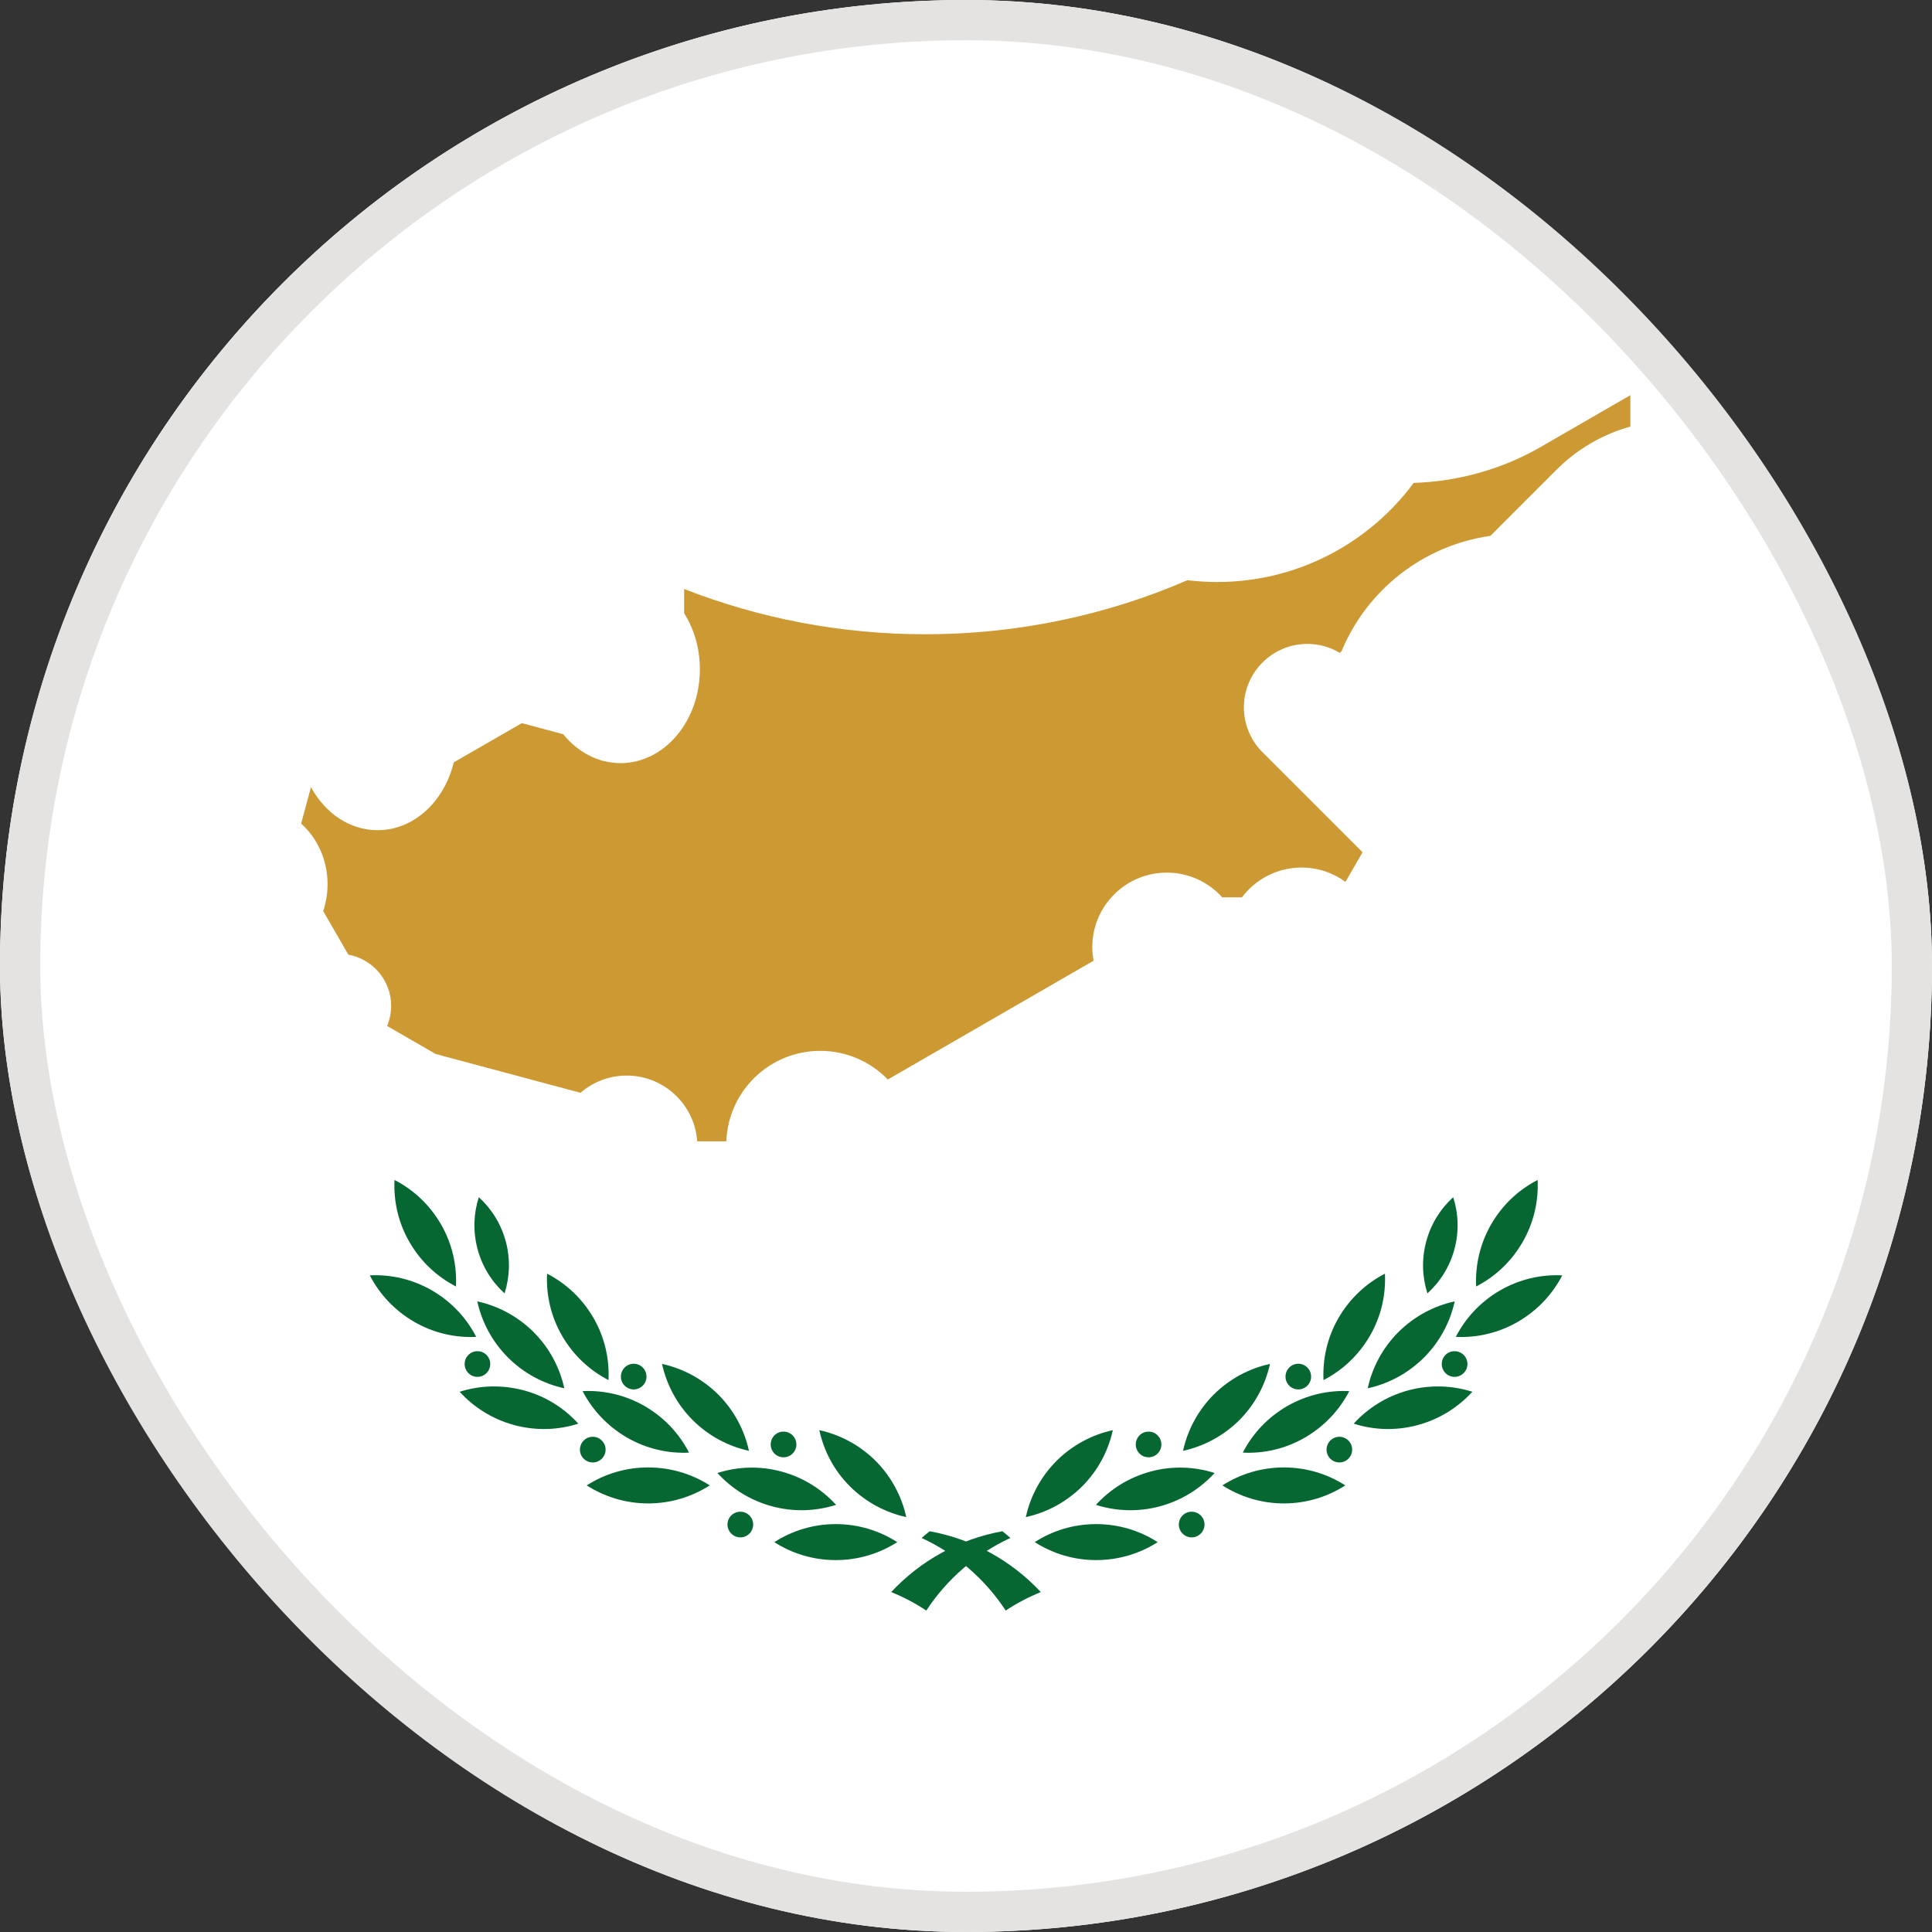 <svg width="24" height="24" viewBox="0 0 24 24" fill="none" xmlns="http://www.w3.org/2000/svg">
<rect x="0" y="0" width="24" height="24" fill="#333333" stroke="none"/>
<g clip-path="url(#clip0_16335_9447)">
<path d="M23.466 15.54C25.422 9.208 21.873 2.489 15.541 0.534C9.208 -1.421 2.49 2.127 0.535 8.459C-1.421 14.792 2.127 21.51 8.46 23.465C14.792 25.421 21.511 21.873 23.466 15.54Z" fill="white"/>
<mask id="mask0_16335_9447" style="mask-type:luminance" maskUnits="userSpaceOnUse" x="-1" y="-1" width="26" height="26">
<path d="M23.466 15.54C25.422 9.208 21.873 2.489 15.541 0.534C9.208 -1.421 2.49 2.127 0.535 8.459C-1.421 14.792 2.127 21.51 8.46 23.465C14.792 25.421 21.511 21.873 23.466 15.54Z" fill="white"/>
</mask>
<g mask="url(#mask0_16335_9447)">
<path d="M29.999 0H-6.001V24H29.999V0Z" fill="white"/>
<path fill-rule="evenodd" clip-rule="evenodd" d="M11.146 19.157C10.925 19.298 10.664 19.38 10.382 19.38C10.1 19.38 9.838 19.298 9.619 19.157C9.84 19.015 10.101 18.933 10.382 18.933C10.663 18.933 10.925 19.015 11.146 19.157Z" fill="#076733"/>
<path fill-rule="evenodd" clip-rule="evenodd" d="M11.258 18.846C11.002 18.79 10.759 18.663 10.559 18.465C10.359 18.266 10.234 18.022 10.178 17.766C10.434 17.822 10.677 17.949 10.877 18.147C11.075 18.346 11.202 18.59 11.258 18.846Z" fill="#076733"/>
<path fill-rule="evenodd" clip-rule="evenodd" d="M10.386 18.694C10.136 18.773 9.862 18.785 9.591 18.712C9.318 18.639 9.088 18.491 8.912 18.298C9.16 18.219 9.436 18.206 9.707 18.28C9.979 18.353 10.21 18.501 10.386 18.694Z" fill="#076733"/>
<path fill-rule="evenodd" clip-rule="evenodd" d="M8.817 18.452C8.596 18.593 8.334 18.676 8.052 18.676C7.77 18.676 7.509 18.593 7.288 18.452C7.509 18.311 7.77 18.229 8.052 18.229C8.334 18.229 8.596 18.311 8.817 18.452Z" fill="#076733"/>
<path fill-rule="evenodd" clip-rule="evenodd" d="M9.304 18.023C9.049 17.967 8.805 17.84 8.606 17.642C8.407 17.443 8.28 17.199 8.224 16.943C8.48 16.999 8.723 17.126 8.923 17.324C9.121 17.523 9.248 17.767 9.304 18.023Z" fill="#076733"/>
<path fill-rule="evenodd" clip-rule="evenodd" d="M8.561 18.045C8.3 18.058 8.031 17.998 7.787 17.857C7.544 17.715 7.358 17.514 7.237 17.281C7.499 17.268 7.767 17.328 8.01 17.468C8.253 17.609 8.439 17.811 8.559 18.044L8.561 18.045Z" fill="#076733"/>
<path fill-rule="evenodd" clip-rule="evenodd" d="M7.01 17.246C6.754 17.19 6.511 17.063 6.311 16.864C6.113 16.666 5.985 16.422 5.929 16.166C6.185 16.222 6.428 16.349 6.628 16.547C6.827 16.746 6.954 16.99 7.01 17.246Z" fill="#076733"/>
<path fill-rule="evenodd" clip-rule="evenodd" d="M7.559 17.144C7.326 17.024 7.124 16.838 6.983 16.595C6.842 16.352 6.783 16.083 6.796 15.822C7.029 15.942 7.231 16.128 7.372 16.371C7.513 16.614 7.572 16.883 7.559 17.144Z" fill="#076733"/>
<path fill-rule="evenodd" clip-rule="evenodd" d="M7.184 17.685C6.936 17.765 6.66 17.776 6.389 17.703C6.117 17.63 5.886 17.482 5.71 17.289C5.959 17.21 6.234 17.199 6.505 17.271C6.778 17.344 7.008 17.492 7.184 17.685Z" fill="#076733"/>
<path fill-rule="evenodd" clip-rule="evenodd" d="M5.915 16.607C5.654 16.62 5.386 16.56 5.143 16.419C4.9 16.277 4.714 16.076 4.594 15.843C4.855 15.83 5.123 15.89 5.366 16.03C5.609 16.171 5.795 16.373 5.915 16.606V16.607Z" fill="#076733"/>
<path fill-rule="evenodd" clip-rule="evenodd" d="M5.664 15.981C5.431 15.861 5.229 15.675 5.088 15.432C4.947 15.189 4.888 14.921 4.901 14.658C5.134 14.778 5.336 14.964 5.477 15.207C5.618 15.45 5.677 15.719 5.664 15.98V15.981Z" fill="#076733"/>
<path fill-rule="evenodd" clip-rule="evenodd" d="M6.268 16.067C6.111 15.924 5.991 15.737 5.932 15.516C5.874 15.297 5.883 15.073 5.948 14.872C6.104 15.014 6.224 15.202 6.283 15.422C6.342 15.642 6.332 15.864 6.268 16.067Z" fill="#076733"/>
<path fill-rule="evenodd" clip-rule="evenodd" d="M9.733 18.103C9.821 18.103 9.893 18.032 9.893 17.944C9.893 17.855 9.821 17.784 9.733 17.784C9.645 17.784 9.574 17.855 9.574 17.944C9.574 18.032 9.645 18.103 9.733 18.103Z" fill="#076733"/>
<path fill-rule="evenodd" clip-rule="evenodd" d="M9.197 19.098C9.285 19.098 9.356 19.026 9.356 18.938C9.356 18.85 9.285 18.779 9.197 18.779C9.109 18.779 9.037 18.85 9.037 18.938C9.037 19.026 9.109 19.098 9.197 19.098Z" fill="#076733"/>
<path fill-rule="evenodd" clip-rule="evenodd" d="M7.363 18.167C7.451 18.167 7.523 18.096 7.523 18.008C7.523 17.92 7.451 17.848 7.363 17.848C7.275 17.848 7.204 17.92 7.204 18.008C7.204 18.096 7.275 18.167 7.363 18.167Z" fill="#076733"/>
<path fill-rule="evenodd" clip-rule="evenodd" d="M7.872 17.26C7.96 17.26 8.031 17.189 8.031 17.101C8.031 17.013 7.96 16.941 7.872 16.941C7.784 16.941 7.713 17.013 7.713 17.101C7.713 17.189 7.784 17.26 7.872 17.26Z" fill="#076733"/>
<path fill-rule="evenodd" clip-rule="evenodd" d="M5.931 17.104C6.019 17.104 6.09 17.032 6.09 16.944C6.09 16.856 6.019 16.785 5.931 16.785C5.843 16.785 5.772 16.856 5.772 16.944C5.772 17.032 5.843 17.104 5.931 17.104Z" fill="#076733"/>
<path fill-rule="evenodd" clip-rule="evenodd" d="M12.451 19.021C12.485 19.047 12.518 19.075 12.551 19.105C12.124 19.303 11.762 19.617 11.507 20.007C11.37 19.916 11.225 19.84 11.071 19.777C11.431 19.391 11.911 19.12 12.45 19.022L12.451 19.021Z" fill="#076733"/>
<path fill-rule="evenodd" clip-rule="evenodd" d="M12.854 19.157C13.075 19.298 13.336 19.38 13.617 19.38C13.898 19.38 14.161 19.298 14.381 19.157C14.161 19.015 13.899 18.933 13.617 18.933C13.335 18.933 13.073 19.015 12.854 19.157Z" fill="#076733"/>
<path fill-rule="evenodd" clip-rule="evenodd" d="M12.743 18.846C12.999 18.79 13.242 18.663 13.442 18.465C13.641 18.266 13.768 18.022 13.824 17.766C13.568 17.822 13.325 17.949 13.125 18.147C12.927 18.346 12.799 18.59 12.743 18.846Z" fill="#076733"/>
<path fill-rule="evenodd" clip-rule="evenodd" d="M13.614 18.694C13.863 18.773 14.138 18.785 14.409 18.712C14.68 18.639 14.912 18.491 15.088 18.298C14.84 18.219 14.564 18.206 14.293 18.28C14.022 18.353 13.79 18.501 13.614 18.694Z" fill="#076733"/>
<path fill-rule="evenodd" clip-rule="evenodd" d="M15.185 18.452C15.406 18.593 15.667 18.676 15.949 18.676C16.232 18.676 16.493 18.593 16.712 18.452C16.491 18.311 16.23 18.229 15.949 18.229C15.668 18.229 15.406 18.311 15.185 18.452Z" fill="#076733"/>
<path fill-rule="evenodd" clip-rule="evenodd" d="M14.696 18.023C14.951 17.967 15.195 17.84 15.395 17.642C15.593 17.443 15.72 17.199 15.776 16.943C15.52 16.999 15.277 17.126 15.077 17.324C14.879 17.523 14.752 17.767 14.696 18.023Z" fill="#076733"/>
<path fill-rule="evenodd" clip-rule="evenodd" d="M15.439 18.045C15.7 18.058 15.969 17.998 16.212 17.857C16.455 17.715 16.641 17.514 16.761 17.281C16.5 17.268 16.232 17.328 15.988 17.468C15.745 17.609 15.559 17.811 15.439 18.044V18.045Z" fill="#076733"/>
<path fill-rule="evenodd" clip-rule="evenodd" d="M16.99 17.246C17.246 17.19 17.489 17.063 17.689 16.864C17.887 16.666 18.015 16.422 18.071 16.166C17.815 16.222 17.572 16.349 17.372 16.547C17.173 16.746 17.046 16.99 16.99 17.246Z" fill="#076733"/>
<path fill-rule="evenodd" clip-rule="evenodd" d="M16.441 17.144C16.674 17.024 16.876 16.838 17.017 16.595C17.158 16.352 17.217 16.083 17.204 15.822C16.971 15.942 16.77 16.128 16.628 16.371C16.487 16.614 16.429 16.883 16.441 17.144Z" fill="#076733"/>
<path fill-rule="evenodd" clip-rule="evenodd" d="M16.816 17.685C17.064 17.765 17.34 17.776 17.611 17.703C17.882 17.63 18.114 17.482 18.29 17.289C18.04 17.21 17.766 17.199 17.495 17.271C17.224 17.344 16.992 17.492 16.816 17.685Z" fill="#076733"/>
<path fill-rule="evenodd" clip-rule="evenodd" d="M18.085 16.607C18.346 16.62 18.614 16.56 18.857 16.419C19.101 16.277 19.286 16.076 19.407 15.843C19.145 15.83 18.877 15.89 18.634 16.03C18.391 16.171 18.205 16.373 18.085 16.606V16.607Z" fill="#076733"/>
<path fill-rule="evenodd" clip-rule="evenodd" d="M18.337 15.981C18.571 15.861 18.772 15.675 18.913 15.432C19.054 15.189 19.113 14.921 19.101 14.658C18.867 14.778 18.666 14.964 18.525 15.207C18.384 15.45 18.325 15.719 18.337 15.98V15.981Z" fill="#076733"/>
<path fill-rule="evenodd" clip-rule="evenodd" d="M17.732 16.067C17.889 15.924 18.009 15.737 18.068 15.516C18.127 15.297 18.117 15.073 18.052 14.872C17.896 15.014 17.776 15.202 17.717 15.422C17.658 15.642 17.667 15.864 17.732 16.067Z" fill="#076733"/>
<path fill-rule="evenodd" clip-rule="evenodd" d="M14.268 18.103C14.356 18.103 14.427 18.032 14.427 17.944C14.427 17.855 14.356 17.784 14.268 17.784C14.18 17.784 14.109 17.855 14.109 17.944C14.109 18.032 14.18 18.103 14.268 18.103Z" fill="#076733"/>
<path fill-rule="evenodd" clip-rule="evenodd" d="M14.803 19.098C14.891 19.098 14.963 19.026 14.963 18.938C14.963 18.85 14.891 18.779 14.803 18.779C14.715 18.779 14.644 18.85 14.644 18.938C14.644 19.026 14.715 19.098 14.803 19.098Z" fill="#076733"/>
<path fill-rule="evenodd" clip-rule="evenodd" d="M16.638 18.167C16.726 18.167 16.797 18.096 16.797 18.008C16.797 17.92 16.726 17.848 16.638 17.848C16.55 17.848 16.479 17.92 16.479 18.008C16.479 18.096 16.55 18.167 16.638 18.167Z" fill="#076733"/>
<path d="M16.128 17.26C16.216 17.26 16.287 17.189 16.287 17.101C16.287 17.013 16.216 16.941 16.128 16.941C16.04 16.941 15.969 17.013 15.969 17.101C15.969 17.189 16.04 17.26 16.128 17.26Z" fill="#076733"/>
<path fill-rule="evenodd" clip-rule="evenodd" d="M18.069 17.104C18.157 17.104 18.229 17.032 18.229 16.944C18.229 16.856 18.157 16.785 18.069 16.785C17.981 16.785 17.91 16.856 17.91 16.944C17.91 17.032 17.981 17.104 18.069 17.104Z" fill="#076733"/>
<path fill-rule="evenodd" clip-rule="evenodd" d="M11.55 19.021C11.517 19.047 11.483 19.075 11.449 19.105C11.876 19.303 12.238 19.617 12.493 20.007C12.63 19.916 12.776 19.84 12.929 19.777C12.569 19.391 12.089 19.12 11.55 19.022V19.021Z" fill="#076733"/>
<path fill-rule="evenodd" clip-rule="evenodd" d="M17.562 5.998C17.009 6.745 16.12 7.23 15.119 7.23C14.995 7.23 14.872 7.222 14.75 7.208C13.751 7.64 12.65 7.879 11.493 7.879C10.436 7.879 9.427 7.679 8.499 7.317V7.619C8.622 7.813 8.694 8.053 8.694 8.315C8.694 8.959 8.252 9.48 7.708 9.48C7.429 9.48 7.176 9.342 6.997 9.121L6.483 8.983L5.637 9.47C5.519 9.957 5.14 10.313 4.691 10.313C4.343 10.313 4.039 10.101 3.863 9.778L3.741 10.231C3.942 10.412 4.069 10.682 4.069 10.984C4.069 11.101 4.05 11.213 4.015 11.318L4.327 11.859C4.628 11.913 4.859 12.177 4.859 12.495C4.859 12.583 4.841 12.668 4.809 12.745L5.412 13.093L7.211 13.575C7.365 13.442 7.566 13.361 7.785 13.361C8.249 13.361 8.629 13.722 8.661 14.178H9.023C9.046 13.554 9.559 13.054 10.189 13.054C10.519 13.054 10.816 13.191 11.029 13.41L13.585 11.934C13.575 11.88 13.569 11.822 13.569 11.765C13.569 11.254 13.983 10.84 14.495 10.84C14.768 10.84 15.014 10.959 15.183 11.147H15.428C15.597 10.922 15.865 10.777 16.169 10.777C16.373 10.777 16.56 10.843 16.714 10.955L16.926 10.587L15.702 9.363C15.548 9.219 15.452 9.014 15.452 8.787C15.452 8.353 15.805 7.999 16.24 7.999C16.388 7.999 16.526 8.039 16.644 8.111L16.666 8.088C16.979 7.332 17.677 6.775 18.514 6.657L19.316 5.855C19.578 5.587 19.9 5.396 20.253 5.299V4.909L19.093 5.579C18.635 5.832 18.114 5.981 17.558 5.999L17.562 5.998Z" fill="#CC9933"/>
</g>
</g>
<rect x="0.25" y="0.25" width="23.5" height="23.5" rx="11.75" stroke="#E5E3E1" stroke-width="0.5"/>
<defs>
<clipPath id="clip0_16335_9447">
<rect width="24" height="24" rx="12" fill="white"/>
</clipPath>
</defs>
</svg>
